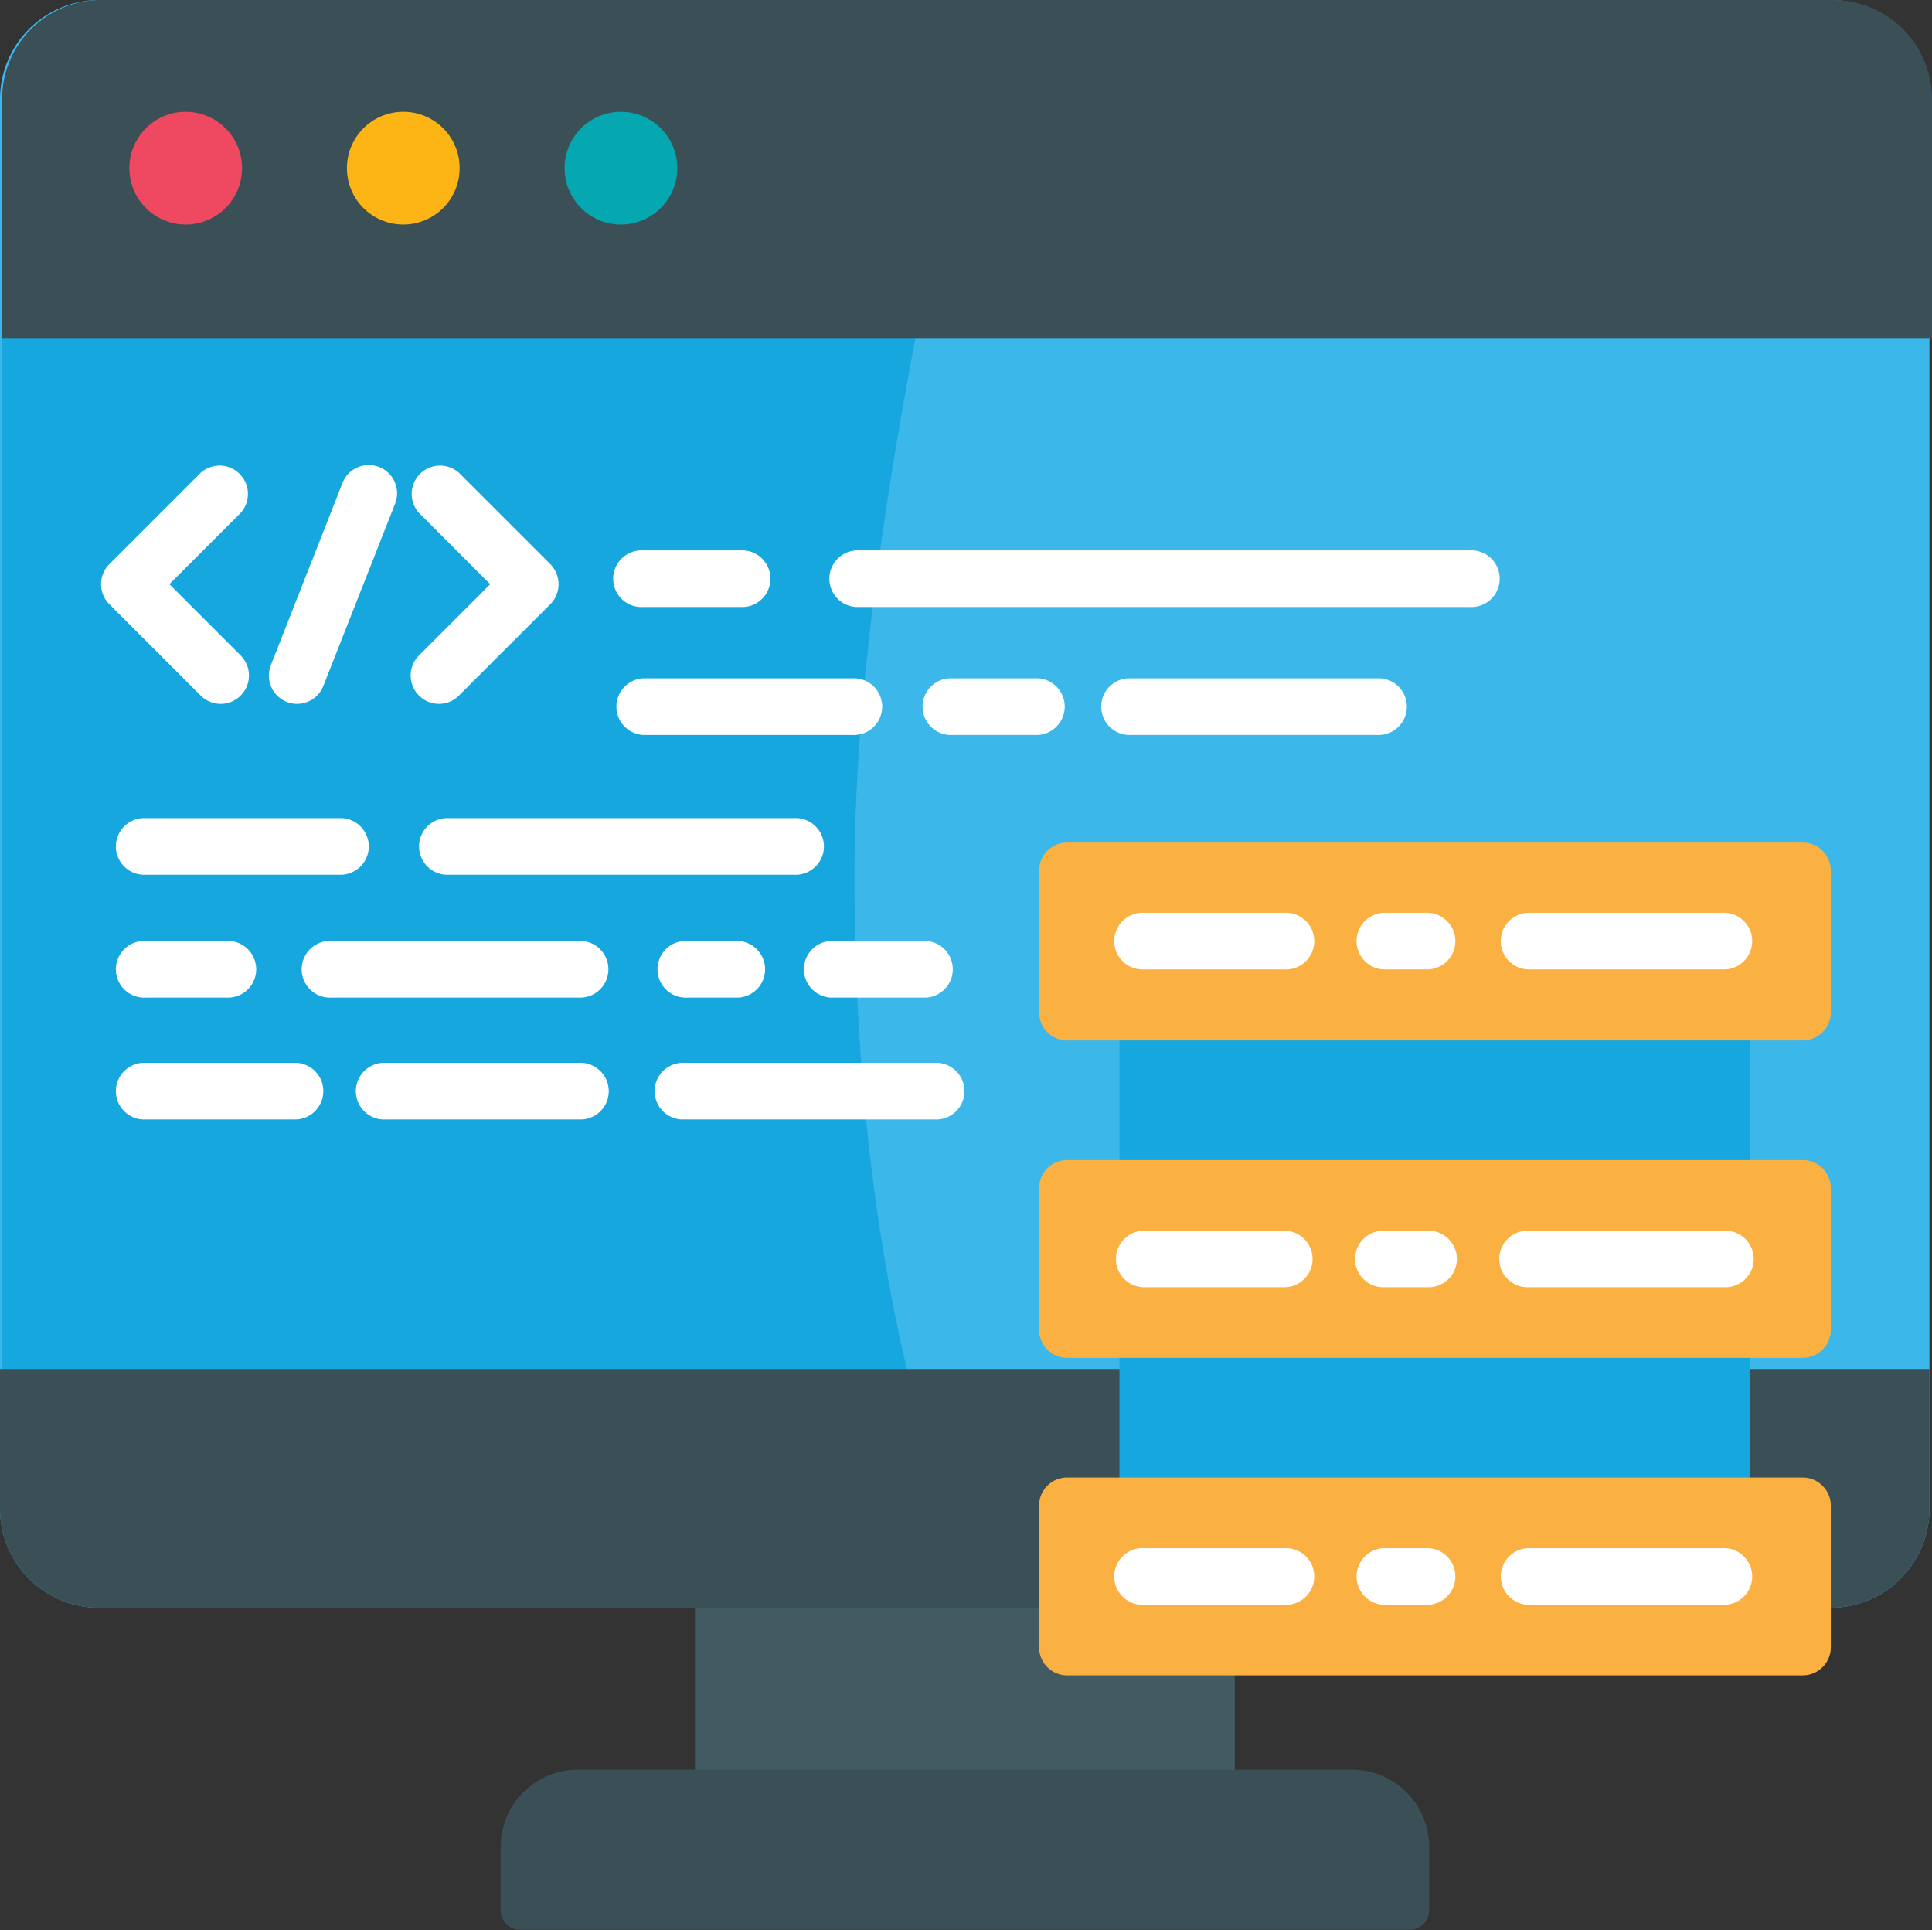 <svg xmlns="http://www.w3.org/2000/svg" viewBox="0 0 213.28 213.04"><rect x="0" y="0" width="213.28" height="213.04" fill="#333333" stroke="none"/><title>Asset 5</title><g id="Layer_2" data-name="Layer 2"><g id="Layer_1-2" data-name="Layer 1"><path d="M76.72,174h59.59v24.67H76.72Z" style="fill:#425b61"/><path d="M202.1,177.46H10.94A10.94,10.94,0,0,1,0,166.52V10.94A10.94,10.94,0,0,1,10.94,0H202.1A10.93,10.93,0,0,1,213,10.94V166.52A10.93,10.93,0,0,1,202.1,177.46Z" style="fill:#3bb7ea"/><path d="M11.18,0A10.94,10.94,0,0,0,.24,10.94V166.52a10.94,10.94,0,0,0,10.94,10.94h98.34s-15.19-25-15.19-80.91c0-41,15.19-96.55,15.19-96.55Z" style="fill:#15a7dd"/><path d="M213,151.11H0v15.41a10.94,10.94,0,0,0,10.94,10.94H202.1A10.93,10.93,0,0,0,213,166.52Z" style="fill:#3b4f56"/><path d="M213.28,37.31H.24V10.94A10.93,10.93,0,0,1,11.17,0H202.34a10.94,10.94,0,0,1,10.94,10.94Z" style="fill:#3b4f56"/><path d="M155.62,213H57.41a2.14,2.14,0,0,1-2.14-2.14v-7a8.52,8.52,0,0,1,8.53-8.53h85.44a8.53,8.53,0,0,1,8.53,8.53v7A2.14,2.14,0,0,1,155.62,213Z" style="fill:#3b4f56"/><path d="M24.36,77.69a3.12,3.12,0,0,1-2.21-.92L12.07,66.69a3.13,3.13,0,0,1,0-4.42L22.15,52.19a3.13,3.13,0,0,1,4.42,4.42L18.7,64.48l7.87,7.87a3.13,3.13,0,0,1-2.21,5.34Z" style="fill:#fff"/><path d="M48.46,77.69a3.13,3.13,0,0,1-2.21-5.34l7.87-7.87-7.87-7.87a3.13,3.13,0,0,1,4.42-4.42L60.75,62.27a3.13,3.13,0,0,1,0,4.42L50.67,76.77A3.12,3.12,0,0,1,48.46,77.69Z" style="fill:#fff"/><path d="M32.79,77.69a3.08,3.08,0,0,1-1.14-.22,3.13,3.13,0,0,1-1.77-4l7.93-20.16a3.12,3.12,0,1,1,5.81,2.28L35.7,75.7A3.11,3.11,0,0,1,32.79,77.69Z" style="fill:#fff"/><path d="M37.76,96.55H16.1a3.13,3.13,0,1,1,0-6.25H37.76a3.13,3.13,0,0,1,0,6.25Z" style="fill:#fff"/><path d="M87.65,96.55H49.57a3.13,3.13,0,1,1,0-6.25H87.65a3.13,3.13,0,1,1,0,6.25Z" style="fill:#fff"/><path d="M25.33,110.11H16.1a3.13,3.13,0,1,1,0-6.25h9.23a3.13,3.13,0,0,1,0,6.25Z" style="fill:#fff"/><path d="M81.51,110.11H75.89a3.13,3.13,0,1,1,0-6.25h5.62a3.13,3.13,0,0,1,0,6.25Z" style="fill:#fff"/><path d="M64.21,110.11H36.61a3.13,3.13,0,1,1,0-6.25h27.6a3.13,3.13,0,0,1,0,6.25Z" style="fill:#fff"/><path d="M102.23,110.11H91.7a3.13,3.13,0,0,1,0-6.25h10.53a3.13,3.13,0,0,1,0,6.25Z" style="fill:#fff"/><path d="M82.08,67H71a3.13,3.13,0,1,1,0-6.25h11.1a3.13,3.13,0,0,1,0,6.25Z" style="fill:#fff"/><path d="M162.25,67H94.51a3.13,3.13,0,0,1,0-6.25h67.74a3.13,3.13,0,1,1,0,6.25Z" style="fill:#fff"/><path d="M152,81.12H124.52a3.13,3.13,0,0,1,0-6.25H152a3.13,3.13,0,1,1,0,6.25Z" style="fill:#fff"/><path d="M114.23,81.12H104.8a3.13,3.13,0,0,1,0-6.25h9.43a3.13,3.13,0,1,1,0,6.25Z" style="fill:#fff"/><path d="M94.08,81.12H71a3.13,3.13,0,0,1,0-6.25H94.08a3.13,3.13,0,1,1,0,6.25Z" style="fill:#fff"/><path d="M64.25,123.56H42.59a3.13,3.13,0,1,1,0-6.25H64.25a3.13,3.13,0,0,1,0,6.25Z" style="fill:#fff"/><path d="M32.74,123.56H16.1a3.13,3.13,0,1,1,0-6.25H32.74a3.13,3.13,0,0,1,0,6.25Z" style="fill:#fff"/><path d="M103.52,123.56H75.22a3.13,3.13,0,0,1,0-6.25h28.3a3.13,3.13,0,0,1,0,6.25Z" style="fill:#fff"/><path d="M123.58,109.72h69.63V133.3H123.58Z" style="fill:#15a7dd"/><path d="M123.58,146.16h69.63V168H123.58Z" style="fill:#15a7dd"/><path d="M199,114.84H117.81a3.1,3.1,0,0,1-3.1-3.11V96.11a3.1,3.1,0,0,1,3.1-3.11H199a3.11,3.11,0,0,1,3.11,3.11v15.62A3.11,3.11,0,0,1,199,114.84Z" style="fill:#fbb042"/><path d="M199,149.88H117.81a3.1,3.1,0,0,1-3.1-3.11V131.15a3.1,3.1,0,0,1,3.1-3.11H199a3.11,3.11,0,0,1,3.11,3.11v15.62A3.11,3.11,0,0,1,199,149.88Z" style="fill:#fbb042"/><path d="M199,184.92H117.81a3.1,3.1,0,0,1-3.1-3.1V166.19a3.1,3.1,0,0,1,3.1-3.11H199a3.11,3.11,0,0,1,3.11,3.11v15.63A3.1,3.1,0,0,1,199,184.92Z" style="fill:#fbb042"/><path d="M141.78,107H126.31a3.13,3.13,0,1,1,0-6.25h15.47a3.13,3.13,0,1,1,0,6.25Z" style="fill:#fff"/><path d="M190.48,107H168.63a3.13,3.13,0,0,1,0-6.25h21.85a3.13,3.13,0,0,1,0,6.25Z" style="fill:#fff"/><path d="M157.71,107h-5a3.13,3.13,0,0,1,0-6.25h5a3.13,3.13,0,0,1,0,6.25Z" style="fill:#fff"/><path d="M141.78,142.08H126.31a3.12,3.12,0,1,1,0-6.24h15.47a3.12,3.12,0,1,1,0,6.24Z" style="fill:#fff"/><path d="M190.48,142.08H168.63a3.12,3.12,0,0,1,0-6.24h21.85a3.12,3.12,0,0,1,0,6.24Z" style="fill:#fff"/><path d="M157.71,142.08h-5a3.12,3.12,0,1,1,0-6.24h5a3.12,3.12,0,0,1,0,6.24Z" style="fill:#fff"/><path d="M141.78,177.13H126.31a3.13,3.13,0,1,1,0-6.25h15.47a3.13,3.13,0,1,1,0,6.25Z" style="fill:#fff"/><path d="M190.48,177.13H168.63a3.13,3.13,0,0,1,0-6.25h21.85a3.13,3.13,0,0,1,0,6.25Z" style="fill:#fff"/><path d="M157.71,177.13h-5a3.13,3.13,0,0,1,0-6.25h5a3.13,3.13,0,0,1,0,6.25Z" style="fill:#fff"/><path d="M26.72,18.56a6.22,6.22,0,1,1-6.22-6.22A6.22,6.22,0,0,1,26.72,18.56Z" style="fill:#ef4861"/><path d="M50.74,18.56a6.22,6.22,0,1,1-6.22-6.22A6.21,6.21,0,0,1,50.74,18.56Z" style="fill:#fdb515"/><path d="M74.77,18.56a6.22,6.22,0,1,1-6.22-6.22A6.22,6.22,0,0,1,74.77,18.56Z" style="fill:#05a8b0"/></g></g></svg>